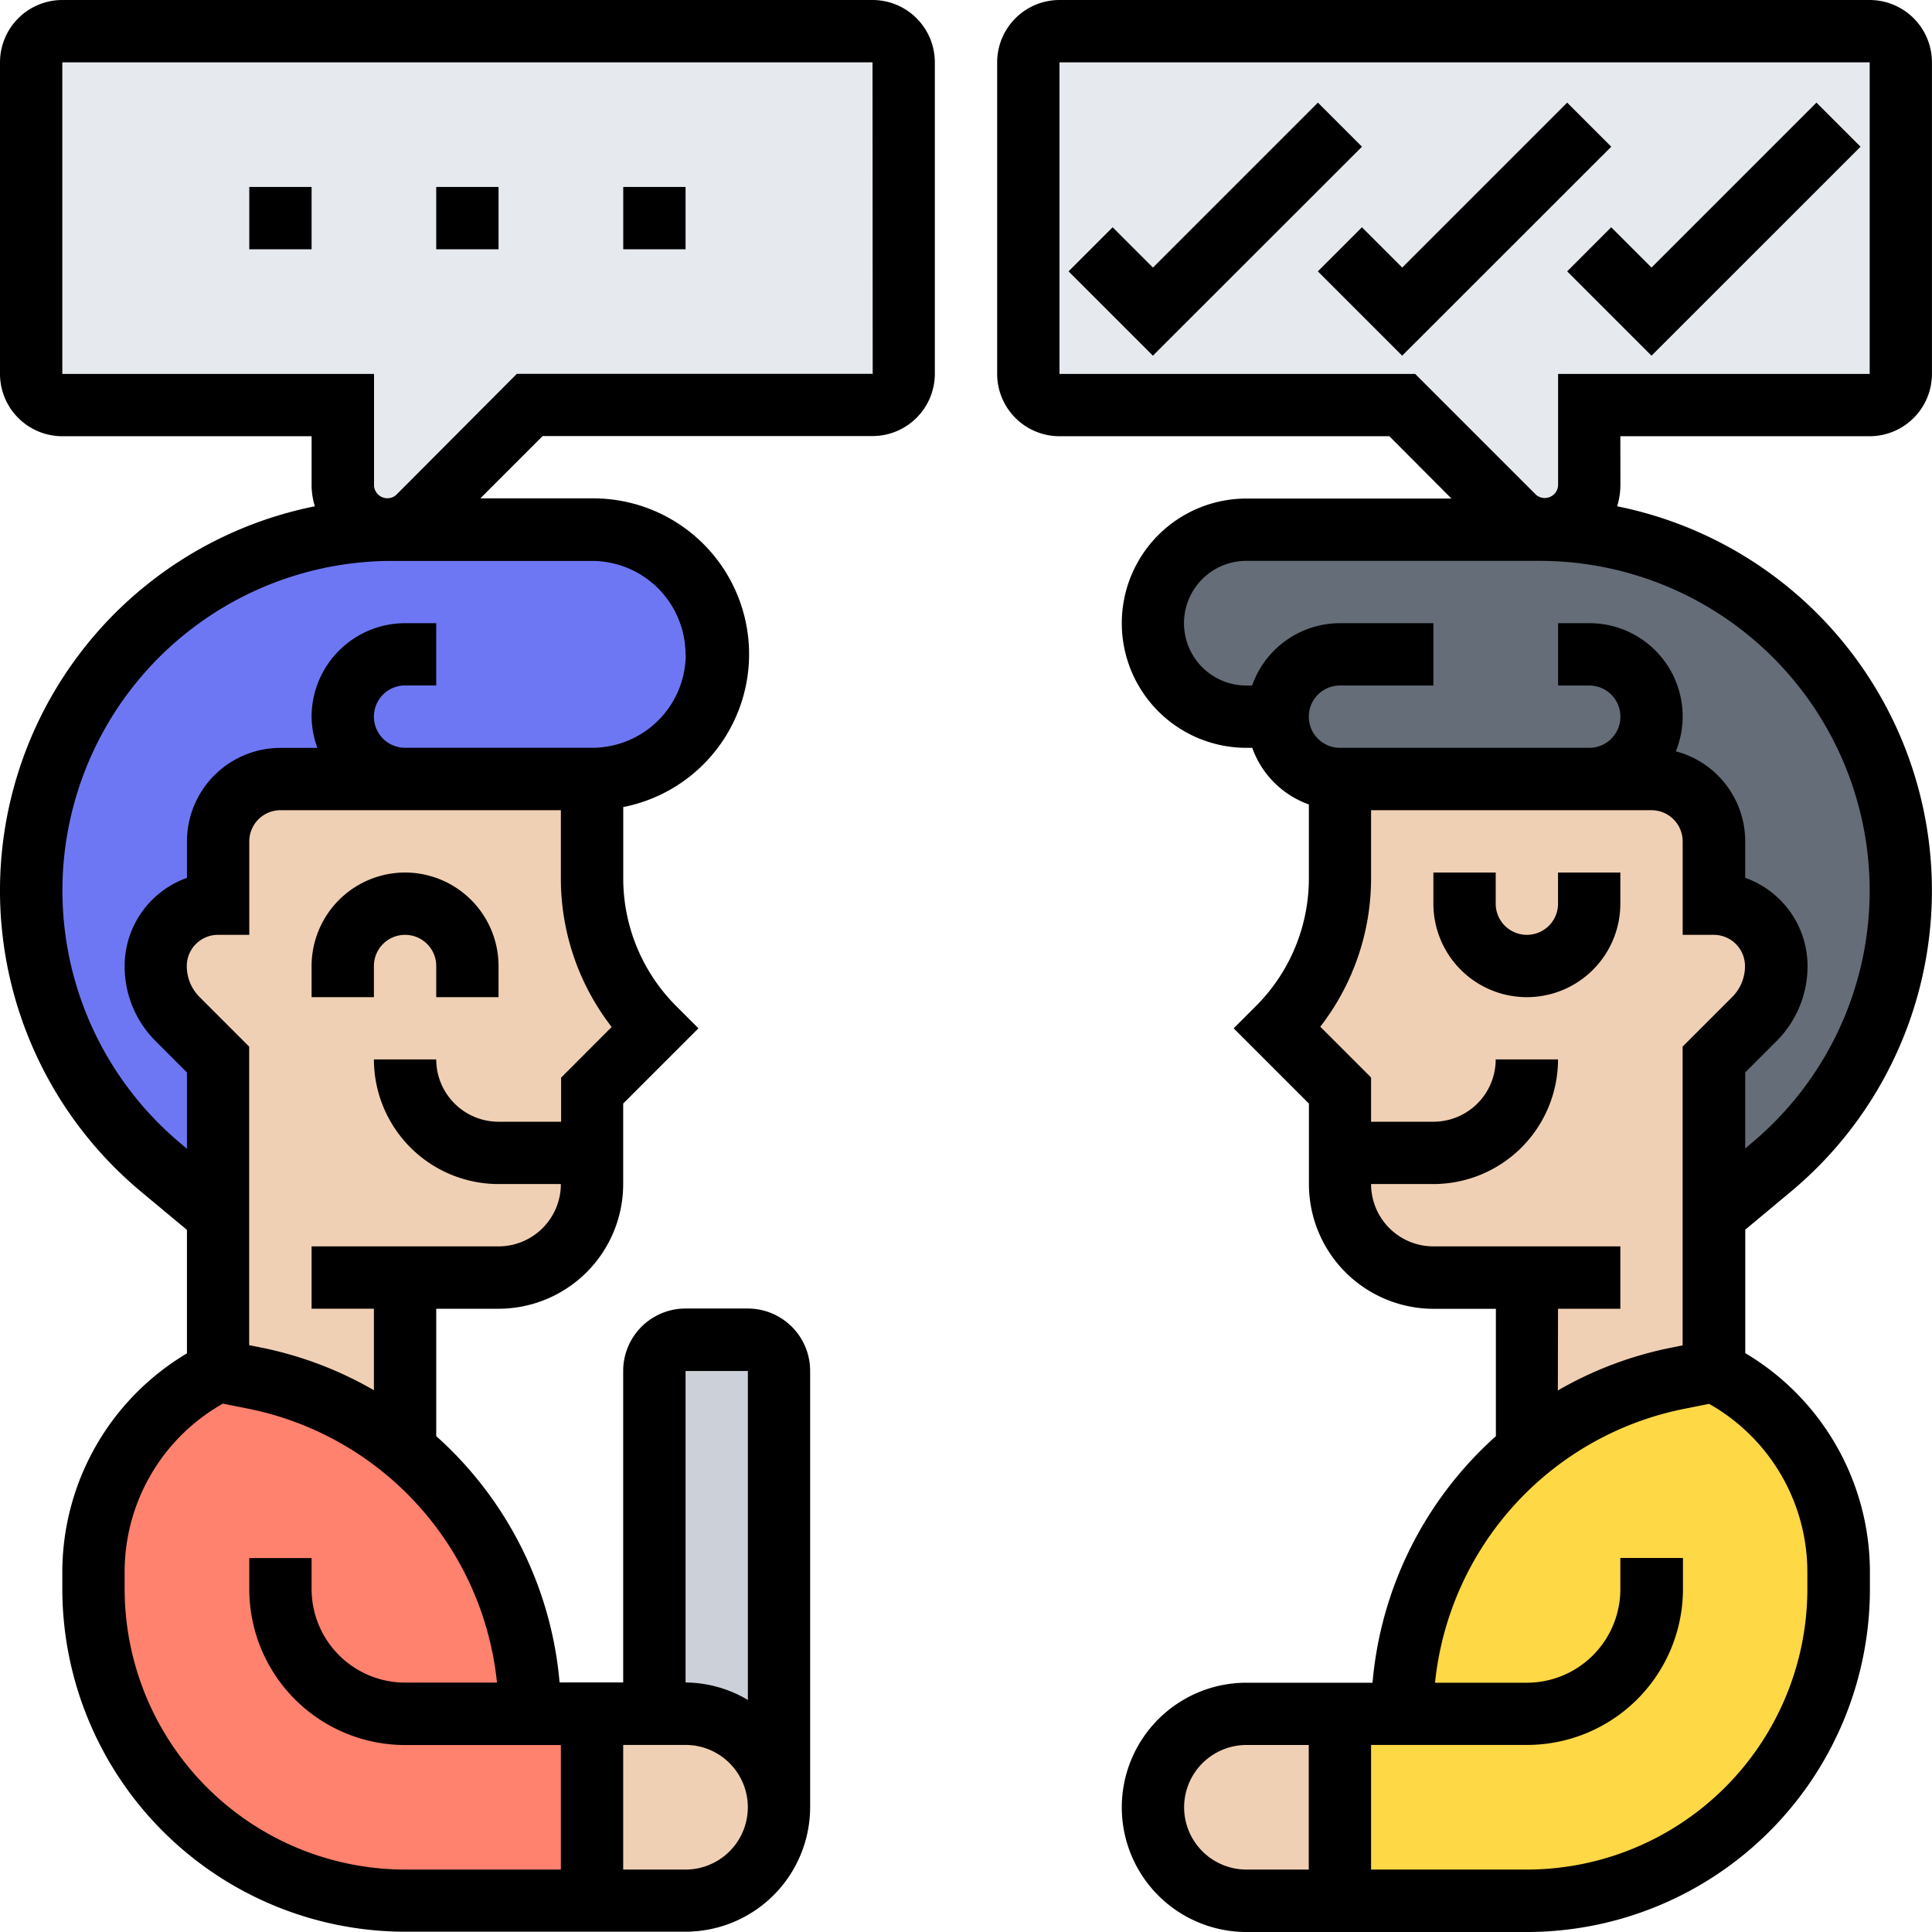 <svg xmlns="http://www.w3.org/2000/svg" width="33.172" height="33.172" viewBox="0 0 33.172 33.172">
  <g id="svgexport-6_2_" data-name="svgexport-6 (2)" transform="translate(-1 -1)">
    <g id="Group_5505" data-name="Group 5505" transform="translate(1 1)">
      <g id="Group_5503" data-name="Group 5503" transform="translate(0.535 0.535)">
        <g id="Group_5492" data-name="Group 5492" transform="translate(22.471 23.006)">
          <path id="Path_7859" data-name="Path 7859" d="M45.07,50.885a5.872,5.872,0,0,1,4.724-5.762L50.42,45a3.95,3.95,0,0,1,1.562,1.429,3.875,3.875,0,0,1,.578,2.033v.284a5.352,5.352,0,0,1-5.35,5.35H44v-3.21Z" transform="translate(-44 -45)" fill="#ffd845"/>
        </g>
        <g id="Group_5493" data-name="Group 5493" transform="translate(19.261 8.56)">
          <path id="Path_7860" data-name="Path 7860" d="M40.14,21.21h-.535a1.605,1.605,0,0,1,0-3.21h5.04A6.192,6.192,0,0,1,48.61,28.952l-.979.819V27.1l.69-.69a1.288,1.288,0,0,0,.38-.915,1.078,1.078,0,0,0-1.07-1.07V23.35a1.073,1.073,0,0,0-1.07-1.07H41.21a1.073,1.073,0,0,1-1.07-1.07Z" transform="translate(-38 -18)" fill="#656d78"/>
        </g>
        <g id="Group_5494" data-name="Group 5494" transform="translate(1.07 23.006)">
          <path id="Path_7861" data-name="Path 7861" d="M6.766,45.123a5.872,5.872,0,0,1,4.724,5.762h1.07V54.1H9.35A5.352,5.352,0,0,1,4,48.745v-.284a3.875,3.875,0,0,1,.578-2.033A3.95,3.95,0,0,1,6.14,45Z" transform="translate(-4 -45)" fill="#ff826e"/>
        </g>
        <g id="Group_5495" data-name="Group 5495" transform="translate(10.701 22.471)">
          <path id="Path_7862" data-name="Path 7862" d="M24.14,44.535v7.49a1.608,1.608,0,0,0-1.605-1.605H22V44.535A.537.537,0,0,1,22.535,44h1.07A.537.537,0,0,1,24.14,44.535Z" transform="translate(-22 -44)" fill="#ccd1d9"/>
        </g>
        <g id="Group_5496" data-name="Group 5496" transform="translate(0 8.56)">
          <path id="Path_7863" data-name="Path 7863" d="M8.42,22.28H6.28a1.073,1.073,0,0,0-1.07,1.07v1.07a1.078,1.078,0,0,0-1.07,1.07,1.288,1.288,0,0,0,.38.915l.69.69v2.675l-.979-.819A6.192,6.192,0,0,1,8.2,18h3.435a2.14,2.14,0,1,1,0,4.28Z" transform="translate(-2 -18)" fill="#6e77f3"/>
        </g>
        <g id="Group_5497" data-name="Group 5497" transform="translate(21.401 12.841)">
          <path id="Path_7864" data-name="Path 7864" d="M46.28,34.56H44.675a1.6,1.6,0,0,1-1.605-1.605V31.35L42,30.28A3.657,3.657,0,0,0,43.07,27.7V26h5.35a1.073,1.073,0,0,1,1.07,1.07v1.07a1.078,1.078,0,0,1,1.07,1.07,1.288,1.288,0,0,1-.38.915l-.69.69v5.35l-.626.123a5.826,5.826,0,0,0-2.584,1.225Z" transform="translate(-42 -26)" fill="#f0d0b4"/>
        </g>
        <g id="Group_5498" data-name="Group 5498" transform="translate(19.261 28.892)">
          <path id="Path_7865" data-name="Path 7865" d="M41.21,56v3.21H39.605a1.605,1.605,0,0,1,0-3.21Z" transform="translate(-38 -56)" fill="#f0d0b4"/>
        </g>
        <g id="Group_5499" data-name="Group 5499" transform="translate(9.631 28.892)">
          <path id="Path_7866" data-name="Path 7866" d="M21.07,56h.535a1.605,1.605,0,0,1,0,3.21H20V56Z" transform="translate(-20 -56)" fill="#f0d0b4"/>
        </g>
        <g id="Group_5500" data-name="Group 5500" transform="translate(2.14 12.841)">
          <path id="Path_7867" data-name="Path 7867" d="M10.28,34.56v2.953A5.826,5.826,0,0,0,7.7,36.289l-.626-.123v-5.35l-.69-.69A1.288,1.288,0,0,1,6,29.21a1.078,1.078,0,0,1,1.07-1.07V27.07A1.073,1.073,0,0,1,8.14,26h5.35v1.7a3.657,3.657,0,0,0,1.07,2.584l-1.07,1.07v1.605a1.6,1.6,0,0,1-1.605,1.605Z" transform="translate(-6 -26)" fill="#f0d0b4"/>
        </g>
        <g id="Group_5501" data-name="Group 5501">
          <path id="Path_7868" data-name="Path 7868" d="M16.981,2.535v5.35a.537.537,0,0,1-.535.535H10.56L8.64,10.341A.757.757,0,0,1,7.35,9.806V8.42H2.535A.537.537,0,0,1,2,7.885V2.535A.537.537,0,0,1,2.535,2H16.446A.537.537,0,0,1,16.981,2.535Z" transform="translate(-2 -2)" fill="#e6e9ed"/>
        </g>
        <g id="Group_5502" data-name="Group 5502" transform="translate(17.121)">
          <path id="Path_7869" data-name="Path 7869" d="M34,2.535v5.35a.537.537,0,0,0,.535.535H40.42l1.921,1.921a.757.757,0,0,0,1.289-.535V8.42h4.815a.537.537,0,0,0,.535-.535V2.535A.537.537,0,0,0,48.446,2H34.535A.537.537,0,0,0,34,2.535Z" transform="translate(-34 -2)" fill="#e6e9ed"/>
        </g>
      </g>
      <g id="Group_5504" data-name="Group 5504">
        <path id="Path_7870" data-name="Path 7870" d="M49.14,29.535a.535.535,0,1,1-1.07,0V29H47v.535a1.605,1.605,0,0,0,3.21,0V29H49.14Z" transform="translate(-22.389 -14.019)"/>
        <path id="Path_7871" data-name="Path 7871" d="M12.605,29A1.607,1.607,0,0,0,11,30.605v.535h1.07v-.535a.535.535,0,1,1,1.07,0v.535h1.07v-.535A1.607,1.607,0,0,0,12.605,29Z" transform="translate(-5.65 -14.019)"/>
        <path id="Path_7872" data-name="Path 7872" d="M43.7,8.49h4.28a1.071,1.071,0,0,0,1.07-1.07V2.07A1.071,1.071,0,0,0,47.981,1H34.07A1.071,1.071,0,0,0,33,2.07V7.42a1.071,1.071,0,0,0,1.07,1.07h5.664L40.8,9.56H37.28a2.14,2.14,0,1,0,0,4.28h.1a1.6,1.6,0,0,0,.972.972v1.261a3.1,3.1,0,0,1-.913,2.205l-.378.378,1.292,1.292v1.384a2.142,2.142,0,0,0,2.14,2.14h1.07v2.187a6.418,6.418,0,0,0-2.118,4.233H37.28a2.14,2.14,0,1,0,0,4.28H42.1a5.892,5.892,0,0,0,5.885-5.885V28a4.373,4.373,0,0,0-2.14-3.767v-2.12l.789-.658A6.729,6.729,0,0,0,43.645,9.693a1.266,1.266,0,0,0,.056-.354ZM34.07,7.42V2.07H47.981V7.42H42.631V9.339a.23.23,0,0,1-.378.157L40.177,7.42Zm8.56,16.051H43.7V22.4H40.49a1.071,1.071,0,0,1-1.07-1.07h1.07a2.142,2.142,0,0,0,2.14-2.14H41.56a1.071,1.071,0,0,1-1.07,1.07H39.42V19.5l-.872-.872a4.159,4.159,0,0,0,.872-2.56V14.911h4.815a.536.536,0,0,1,.535.535v1.605h.535a.536.536,0,0,1,.535.535.749.749,0,0,1-.222.535l-.849.849V24.1l-.2.04a6.359,6.359,0,0,0-1.942.734Zm-6.42,8.56a1.071,1.071,0,0,1,1.07-1.07h1.07V33.1H37.28A1.071,1.071,0,0,1,36.21,32.032ZM46.911,28v.282A4.821,4.821,0,0,1,42.1,33.1H39.42v-2.14H42.1a2.678,2.678,0,0,0,2.675-2.675v-.535H43.7v.535A1.607,1.607,0,0,1,42.1,29.892H40.518a5.355,5.355,0,0,1,4.265-4.7l.441-.088A3.317,3.317,0,0,1,46.911,28Zm1.07-11.714a5.645,5.645,0,0,1-2.037,4.348l-.1.086V19.413l.535-.535a1.815,1.815,0,0,0,.535-1.292,1.608,1.608,0,0,0-1.07-1.514v-.626A1.6,1.6,0,0,0,44.653,13.9a1.6,1.6,0,0,0-1.487-2.2h-.535v1.07h.535a.535.535,0,1,1,0,1.07h-4.28a.535.535,0,1,1,0-1.07H40.49V11.7H38.885a1.6,1.6,0,0,0-1.507,1.07h-.1a1.07,1.07,0,1,1,0-2.14h5.042A5.666,5.666,0,0,1,47.981,16.29Z" transform="translate(-15.879 -1)"/>
        <path id="Path_7873" data-name="Path 7873" d="M15.981,1H2.07A1.071,1.071,0,0,0,1,2.07V7.42A1.071,1.071,0,0,0,2.07,8.49H6.35v.849a1.266,1.266,0,0,0,.056.354A6.729,6.729,0,0,0,3.421,21.46l.789.657v2.12A4.373,4.373,0,0,0,2.07,28v.282a5.892,5.892,0,0,0,5.885,5.885h4.815a2.142,2.142,0,0,0,2.14-2.14v-7.49a1.071,1.071,0,0,0-1.07-1.07h-1.07a1.071,1.071,0,0,0-1.07,1.07v5.35H10.608A6.418,6.418,0,0,0,8.49,25.658V23.471H9.56a2.142,2.142,0,0,0,2.14-2.14V19.948l1.292-1.292-.378-.378a3.1,3.1,0,0,1-.913-2.205V14.857a2.675,2.675,0,0,0-.535-5.3H9.247l1.07-1.07h5.664a1.071,1.071,0,0,0,1.07-1.07V2.07A1.071,1.071,0,0,0,15.981,1Zm-3.21,32.1H11.7v-2.14h1.07a1.07,1.07,0,1,1,0,2.14Zm0-8.56h1.07v5.648a2.118,2.118,0,0,0-1.07-.3Zm-3.237,5.35H7.955A1.607,1.607,0,0,1,6.35,28.287v-.535H5.28v.535a2.678,2.678,0,0,0,2.675,2.675h2.675V33.1H7.955A4.821,4.821,0,0,1,3.14,28.287V28a3.316,3.316,0,0,1,1.687-2.9l.441.088a5.354,5.354,0,0,1,4.265,4.7Zm1.1-10.387v.757H9.56a1.071,1.071,0,0,1-1.07-1.07H7.42a2.142,2.142,0,0,0,2.14,2.14h1.07A1.071,1.071,0,0,1,9.56,22.4H6.35v1.07H7.42v1.4a6.373,6.373,0,0,0-1.942-.734l-.2-.04V18.97l-.849-.849a.749.749,0,0,1-.222-.535.536.536,0,0,1,.535-.535H5.28V15.446a.536.536,0,0,1,.535-.535h4.815v1.162a4.159,4.159,0,0,0,.872,2.56Zm2.14-7.269a1.607,1.607,0,0,1-1.605,1.605H7.955a.535.535,0,1,1,0-1.07H8.49V11.7H7.955A1.607,1.607,0,0,0,6.35,13.306a1.587,1.587,0,0,0,.1.535H5.815A1.607,1.607,0,0,0,4.21,15.446v.627a1.608,1.608,0,0,0-1.07,1.514,1.812,1.812,0,0,0,.535,1.292l.535.535v1.311l-.1-.086A5.659,5.659,0,0,1,7.729,10.631h3.436a1.607,1.607,0,0,1,1.605,1.605Zm3.21-4.815H9.874L7.8,9.5a.23.23,0,0,1-.378-.157V7.42H2.07V2.07H15.981Z" transform="translate(-1 -1)"/>
        <path id="Path_7874" data-name="Path 7874" d="M39.573,4.293,36.741,7.125l-.692-.692-.757.757,1.448,1.448L40.33,5.05Z" transform="translate(-16.945 -2.531)"/>
        <path id="Path_7875" data-name="Path 7875" d="M47.573,4.293,44.741,7.125l-.692-.692-.757.757,1.448,1.448L48.33,5.05Z" transform="translate(-20.665 -2.531)"/>
        <path id="Path_7876" data-name="Path 7876" d="M51.293,7.19l1.448,1.448L56.33,5.05l-.757-.757L52.741,7.125l-.692-.692Z" transform="translate(-24.385 -2.531)"/>
        <path id="Path_7877" data-name="Path 7877" d="M9,7h1.07V8.07H9Z" transform="translate(-4.72 -3.79)"/>
        <path id="Path_7878" data-name="Path 7878" d="M15,7h1.07V8.07H15Z" transform="translate(-7.51 -3.79)"/>
        <path id="Path_7879" data-name="Path 7879" d="M21,7h1.07V8.07H21Z" transform="translate(-10.299 -3.79)"/>
      </g>
    </g>
  </g>
</svg>
